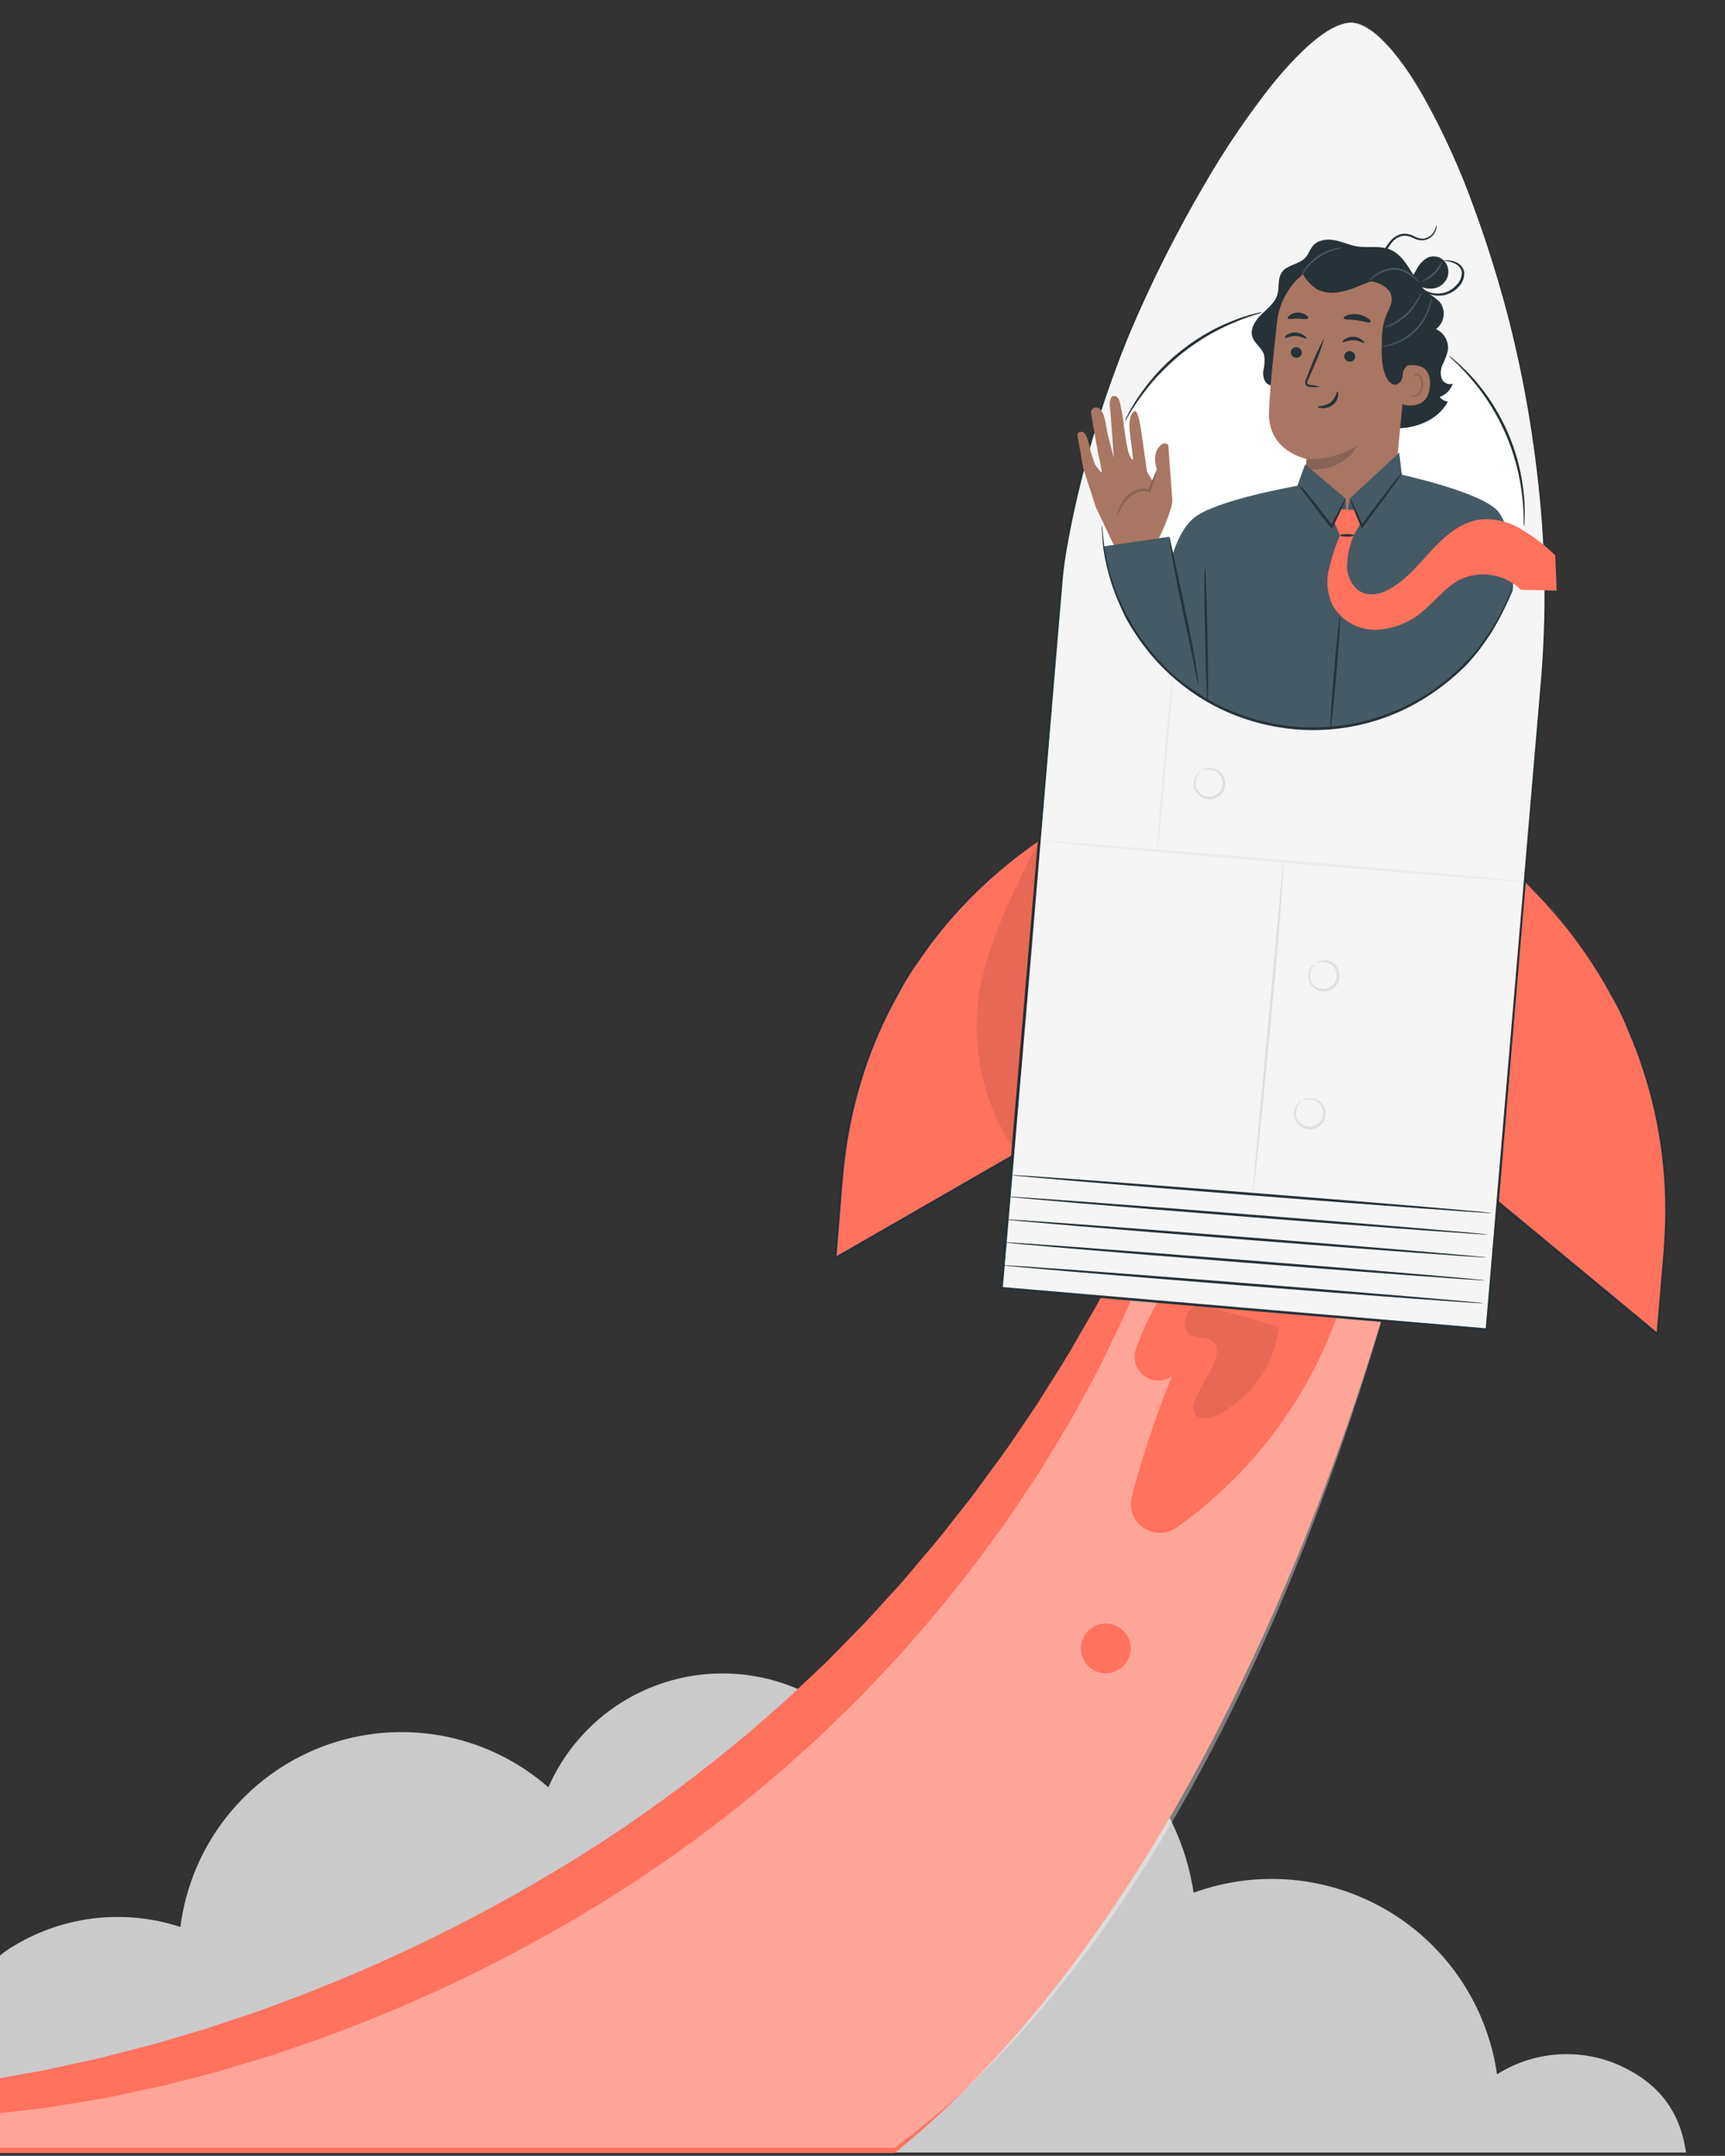 <svg width="505" height="631" viewBox="0 0 505 631" fill="none" xmlns="http://www.w3.org/2000/svg">
<rect x="0" y="0" width="505" height="631" fill="#333333" stroke="none"/>
<path d="M474.036 604.473C468.311 601.948 462.052 600.872 455.813 601.338C449.573 601.804 443.544 603.798 438.257 607.144C436.852 597.324 433.272 587.942 427.779 579.682C422.285 571.421 415.017 564.492 406.503 559.4C397.99 554.307 388.448 551.179 378.572 550.245C368.696 549.311 358.736 550.593 349.419 553.999C347.766 542.763 343.437 532.088 336.796 522.875C330.155 513.661 321.396 506.18 311.258 501.06C301.12 495.94 289.899 493.333 278.543 493.457C267.186 493.581 256.025 496.433 246.002 501.774C239.324 496.504 231.528 492.835 223.211 491.048C214.894 489.261 206.278 489.405 198.026 491.467C189.773 493.53 182.103 497.456 175.604 502.946C169.106 508.435 163.952 515.34 160.539 523.132C151.633 515.332 140.772 510.102 129.121 508.002C117.469 505.903 105.466 507.012 94.397 511.213C83.328 515.413 73.61 522.546 66.285 531.846C58.96 541.147 54.303 552.266 52.813 564.011C44.467 561.274 35.613 560.44 26.902 561.568C18.191 562.696 9.843 565.759 2.469 570.532C-12.167 580.227 -27.979 612.545 -29.415 630.025H493.585C491.833 617.687 485.355 609.615 474.036 604.473Z" fill="#F5F5F5" fill-opacity="0.78"/>
<path d="M-71 617.106C23.584 621.002 116.987 594.966 195.916 542.704C274.082 490.65 319.097 404.685 351.487 316.536L417.028 339.03C417.028 339.03 375.474 538.165 261.902 630.177H-71V617.106Z" fill="#FF725E"/>
<g opacity="0.6">
<path opacity="0.6" d="M-71 615.575C23.584 619.471 116.987 593.435 195.916 541.172C274.082 489.119 319.097 403.154 351.487 315.005L417.028 337.498C417.028 337.498 375.474 545.769 261.902 628.646H-71V615.575Z" fill="white"/>
</g>
<path d="M344.076 339.877C344.564 340.05 344.363 341.96 343.53 345.45C343.113 347.188 342.539 349.328 341.82 351.842L340.614 355.878C340.154 357.314 339.608 358.751 339.034 360.417C337.885 363.606 336.592 367.153 335.127 371.017C333.662 374.881 331.78 378.96 329.87 383.384C327.96 387.808 325.561 392.433 323.234 397.374C320.907 402.315 318.006 407.357 315.09 412.7L312.864 416.75C312.045 418.086 311.241 419.436 310.408 420.801L305.337 429.146L304.03 431.286L302.594 433.398L299.721 437.707C297.782 440.579 295.886 443.538 293.789 446.454C289.48 452.2 285.3 458.333 280.417 464.222C278.018 467.195 275.662 470.298 273.091 473.271C270.52 476.244 267.906 479.246 265.249 482.291L263.252 484.589L261.155 486.815L256.975 491.268L252.666 495.807C251.23 497.33 249.693 498.68 248.185 500.245C245.14 503.19 242.124 506.221 238.964 509.165L229.225 517.898C215.481 529.788 200.976 540.771 185.804 550.776C156.432 569.946 124.902 585.585 91.867 597.371L80.578 601.264L69.446 604.639L63.988 606.276L58.559 607.713L47.958 610.427C44.468 611.232 41.006 611.864 37.631 612.654C34.255 613.444 30.938 614.09 27.576 614.622L17.939 616.216C16.359 616.46 14.807 616.762 13.256 616.963L8.674 617.509C2.613 618.213 -3.133 618.945 -8.562 619.29C-13.991 619.634 -19.177 620.137 -24.017 620.123C-28.858 620.108 -33.339 620.338 -37.476 620.281C-41.612 620.223 -45.39 619.965 -48.78 619.792C-50.475 619.692 -52.069 619.634 -53.563 619.505L-57.771 619.017C-60.371 618.701 -62.554 618.385 -64.321 618.083C-67.854 617.494 -69.693 616.92 -69.664 616.403C-69.635 615.886 -67.74 615.455 -64.206 615.081C-62.425 614.895 -60.242 614.722 -57.671 614.564L-53.52 614.363L-48.794 613.961C-45.462 613.693 -41.77 613.42 -37.72 613.142C-33.684 612.783 -29.303 612.252 -24.606 611.792C-19.909 611.332 -14.911 610.528 -9.611 609.824C-4.31 609.12 1.306 607.971 7.051 607.023L11.489 606.233C12.926 605.96 14.477 605.601 15.985 605.271L25.293 603.26C28.467 602.643 31.641 601.738 34.902 600.919L44.856 598.362L55.039 595.36L60.253 593.823L65.496 592.071L76.197 588.494L87.056 584.43C118.766 572.284 149.099 556.809 177.545 538.265C192.185 528.613 206.238 518.1 219.63 506.781L229.153 498.479C232.242 495.678 235.2 492.733 238.202 490.004C239.639 488.568 241.204 487.246 242.612 485.796C244.02 484.345 245.485 482.923 246.835 481.487L251.029 477.178L253.112 475.081L255.094 472.912L262.908 464.365C265.479 461.493 267.834 458.62 270.247 455.747C275.16 450.189 279.44 444.4 283.806 438.971C285.947 436.227 287.9 433.398 289.897 430.697L292.855 426.676L294.292 424.679L295.728 422.668L301.057 414.783L303.642 410.976L306.027 407.156C309.158 402.114 312.289 397.389 314.889 392.706C317.489 388.024 320.232 383.758 322.387 379.549C324.541 375.341 326.696 371.506 328.664 367.943C330.631 364.381 332.154 360.992 333.691 358.018C334.466 356.582 335.127 355.146 335.874 353.81C336.621 352.474 337.138 351.239 337.698 350.075C338.847 347.763 339.867 345.766 340.729 344.33C342.438 341.256 343.587 339.705 344.076 339.877Z" fill="#FF725E"/>
<path d="M347.695 368.983C340.973 376.574 335.818 385.419 332.527 395.01C332.068 396.38 332.051 397.861 332.481 399.241C332.91 400.621 333.763 401.831 334.919 402.699C336.074 403.567 337.474 404.049 338.919 404.077C340.364 404.104 341.782 403.676 342.97 402.852L343.113 402.752C338.427 414.237 334.498 426.016 331.349 438.014C330.903 439.697 330.985 441.476 331.586 443.11C332.186 444.744 333.275 446.154 334.705 447.147C336.134 448.141 337.835 448.67 339.576 448.662C341.317 448.655 343.013 448.112 344.435 447.106C370.041 428.955 388.194 402.131 395.525 371.612L347.695 368.983Z" fill="#FF725E"/>
<g opacity="0.3">
<path opacity="0.3" d="M349.979 381.307C348.742 382.536 347.765 384.002 347.106 385.616C346.791 386.424 346.717 387.305 346.893 388.154C347.069 389.003 347.487 389.783 348.097 390.399C350.065 392.065 353.441 391.06 355.279 392.826C357.118 394.593 356.083 398.012 354.776 400.425L350.64 408.08C349.634 409.948 348.643 412.39 349.95 414.056C351.257 415.722 354.345 415.262 356.457 414.199C361.325 411.668 365.506 407.993 368.641 403.49C371.776 398.986 373.771 393.789 374.454 388.345L349.979 381.307Z" fill="black"/>
</g>
<path d="M446.425 258.092L446.925 258.554C461.257 272.223 472.337 288.934 479.349 307.456C486.361 325.977 489.126 345.837 487.44 365.569L485.309 390.637L438.458 351.836L446.425 258.092Z" fill="#FF725E"/>
<path d="M446.425 258.092L446.396 258.555L446.288 259.918C446.188 261.118 446.072 262.91 445.884 265.1C445.505 269.6 444.982 276.222 444.329 284.506C442.948 301.003 441.053 324.428 438.757 351.857L438.689 351.549L481.399 386.903L485.548 390.392L484.946 390.659C485.379 385.657 485.801 380.73 486.209 375.881C486.598 371.026 487.103 366.233 487.309 361.551C487.807 352.54 487.387 343.502 486.056 334.575C484.862 326.503 482.903 318.563 480.204 310.863C479.036 307.209 477.518 303.839 476.183 300.561C474.848 297.282 473.298 294.229 471.672 291.427C466.809 282.383 460.9 273.941 454.065 266.277C451.738 263.5 449.678 261.59 448.379 260.187L446.366 258.091C446.366 258.091 446.543 258.228 446.928 258.568L448.472 260.078C449.807 261.443 451.92 263.326 454.242 266.149C461.151 273.761 467.116 282.179 472.009 291.22C473.666 294.029 475.029 297.168 476.596 300.365C477.948 303.655 479.492 307.078 480.669 310.7C483.41 318.418 485.399 326.382 486.609 334.481C487.968 343.455 488.408 352.543 487.924 361.605C487.727 366.329 487.202 371.097 486.828 375.949C486.454 380.8 486.064 385.715 485.578 390.724L485.518 391.444L484.958 390.98C483.658 389.901 482.235 388.733 480.809 387.491L438.12 352.103L437.991 351.984L437.954 351.816L443.905 284.188C444.643 275.959 445.217 269.429 445.624 264.923C445.823 262.715 445.988 261.015 446.091 259.83L446.433 258.458C446.42 258.337 446.417 258.214 446.425 258.092V258.092Z" fill="#263238"/>
<path d="M304.263 246.039L303.685 246.418C287.48 257.322 273.929 271.725 264.032 288.565C254.136 305.404 248.145 324.251 246.504 343.714L244.412 368.434L296.406 338.492L304.263 246.039Z" fill="#FF725E"/>
<path d="M304.263 246.039C304.263 246.039 304.291 246.165 304.238 246.456C304.186 246.748 304.184 247.204 304.143 247.743C304.05 248.912 303.913 250.605 303.792 252.766L302.233 271.761L296.772 338.484L296.812 338.666L296.644 338.704L249.261 366.027L244.657 368.674L244.045 369.031L244.105 368.311L245.273 353.761C245.676 348.976 246.005 344.252 246.537 339.645C247.577 330.75 249.516 321.984 252.324 313.481C254.86 305.804 258.134 298.39 262.1 291.343C263.871 288.005 265.911 284.945 267.778 281.967C269.645 278.99 271.678 276.299 273.748 273.836C280.02 265.876 287.229 258.703 295.22 252.472C297.976 250.179 300.271 248.725 301.86 247.605L303.62 246.388L304.257 246.011L301.945 247.719C300.448 248.862 298.121 250.368 295.4 252.682C287.51 259.005 280.385 266.225 274.168 274.198C272.129 276.669 270.284 279.48 268.256 282.331C266.229 285.183 264.386 288.331 262.646 291.678C258.734 298.705 255.509 306.093 253.015 313.739C250.246 322.178 248.331 330.874 247.299 339.695C246.71 344.242 246.438 349.027 246.031 353.797C245.625 358.568 245.243 363.451 244.867 368.362L244.315 367.999L248.92 365.353L296.329 338.083L296.155 338.357C298.527 311.337 300.566 288.292 301.945 271.987C302.668 263.819 303.251 257.332 303.651 252.857C303.849 250.649 304.012 248.935 304.115 247.749C304.164 247.179 304.214 246.741 304.243 246.411C304.24 246.287 304.247 246.162 304.263 246.039V246.039Z" fill="#263238"/>
<path d="M396.113 6.625C384.864 5.677 361.707 33.009 338.355 79.973C315.373 126.221 310.888 167.914 310.888 167.914L293.126 377.076L348.241 381.758L380.176 384.462L435.291 389.144L451.415 199.347C453.015 180.8 452.838 162.143 450.886 143.63C448.98 125.06 445.59 106.672 440.747 88.644C426.832 38.298 407.435 7.571 396.169 6.613" fill="#F5F5F5"/>
<path d="M396.113 6.625L396.613 6.69L397.238 6.786L398.075 7.041C399.912 7.732 401.61 8.749 403.086 10.043C407.076 13.347 411.91 19.376 416.858 27.897C422.776 38.351 427.801 49.286 431.88 60.586C434.34 67.189 436.73 74.338 439.006 82.027C441.281 89.716 443.449 97.915 445.294 106.643C447.139 115.37 448.713 124.6 449.994 134.292C451.363 144.382 452.224 154.534 452.574 164.71C452.922 175.654 452.665 186.608 451.803 197.524C450.853 208.783 449.876 220.387 448.873 232.336C444.811 280.071 440.356 332.972 435.597 389.193L435.577 389.566L435.201 389.532L364.126 383.496L293.033 377.45L292.66 377.43L292.694 377.055C297.481 320.827 301.993 267.914 306.069 220.175C307.084 208.234 308.07 196.633 309.03 185.371C309.512 179.75 309.987 174.208 310.456 168.747C311.048 163.287 312.029 157.991 313.08 152.811C317.065 133.672 322.85 114.952 330.359 96.901C336.684 82.199 343.942 67.917 352.089 54.141C358.106 43.729 364.899 33.785 372.411 24.395C378.641 16.765 384.258 11.537 388.769 8.868C390.423 7.822 392.255 7.089 394.173 6.705L395.03 6.587L395.664 6.593L396.155 6.616L395.66 6.638L395.043 6.643L394.186 6.761C392.271 7.179 390.447 7.935 388.798 8.994C384.391 11.67 378.793 16.922 372.57 24.58C365.143 33.966 358.42 43.888 352.455 54.265C344.386 68.063 337.2 82.358 330.941 97.066C323.474 115.093 317.727 133.784 313.775 152.892C312.738 158.068 311.7 163.377 311.184 168.776L309.772 185.397C308.821 196.657 307.845 208.261 306.842 220.209C302.78 267.945 298.398 320.844 293.558 377.098L293.216 376.688L364.256 382.761L435.334 388.81L434.925 389.152L448.289 232.289L451.253 197.499C452.107 186.6 452.358 175.661 452.005 164.734C451.694 154.178 450.729 144.047 449.486 134.391C448.243 124.734 446.652 115.494 444.793 106.77C442.934 98.045 440.842 89.859 438.569 82.183C436.297 74.508 433.935 67.353 431.492 60.76C427.452 49.467 422.471 38.532 416.602 28.072C411.753 19.529 406.919 13.5 402.971 10.186C401.515 8.887 399.84 7.856 398.023 7.141L397.198 6.869L396.587 6.77L396.113 6.625Z" fill="#263238"/>
<path d="M424.874 198.275C450.706 175.914 453.519 136.845 431.157 111.013C408.795 85.181 369.727 82.368 343.895 104.73C318.063 127.092 315.25 166.16 337.612 191.992C359.974 217.824 399.042 220.637 424.874 198.275Z" fill="white"/>
<path d="M425.308 112.311C424.973 112.422 424.618 112.464 424.266 112.434C423.914 112.405 423.572 112.304 423.26 112.139C422.948 111.973 422.673 111.746 422.451 111.471C422.229 111.196 422.065 110.879 421.969 110.539C421.63 109.167 421.798 107.718 422.442 106.46C423.077 105.21 423.558 103.887 423.874 102.52C424.029 101.249 423.772 99.962 423.142 98.847C422.512 97.732 421.541 96.849 420.372 96.326C420.978 95.882 421.489 95.319 421.873 94.673C422.257 94.027 422.507 93.309 422.607 92.564C422.707 91.819 422.656 91.061 422.456 90.336C422.257 89.611 421.913 88.934 421.446 88.345C420.405 87.379 419.275 86.512 418.072 85.757C417.438 85.253 416.853 84.688 416.327 84.072C417.362 84.42 418.458 84.546 419.544 84.443C420.423 84.327 421.258 83.992 421.972 83.467C422.686 82.942 423.256 82.246 423.628 81.442C423.981 80.629 424.098 79.734 423.968 78.858C423.837 77.982 423.464 77.16 422.89 76.485C422.302 75.821 421.524 75.355 420.662 75.15C419.8 74.945 418.895 75.01 418.072 75.338C416.549 76.181 415.33 77.483 414.59 79.058L413.784 80.46C411.868 77.414 410.083 74.295 406.837 73.004C403.897 71.835 400.575 72.576 397.463 72.152C395.19 71.791 393.066 70.779 390.802 70.328C388.537 69.877 385.892 70.158 384.398 71.904C383.508 72.927 383.142 74.319 382.22 75.334C380.379 77.437 376.804 77.44 375.229 79.749C373.958 81.637 374.59 84.204 373.925 86.368C373.26 88.533 371.068 90.317 369.3 92.022C367.532 93.726 365.895 96.152 366.613 98.508C367.236 100.577 369.496 101.868 370.095 103.956C370.298 105.526 370.204 107.119 369.819 108.654C369.641 110.165 370.13 112.161 371.641 112.662L388.749 118.763C394.563 121.733 400.564 124.75 407.074 125.299C413.583 125.847 420.802 123.309 423.872 117.547C422.924 117.422 422.059 116.942 421.453 116.203C422.347 115.887 423.159 115.372 423.826 114.698C424.494 114.024 425.001 113.208 425.308 112.311V112.311Z" fill="#263238"/>
<path d="M410.498 116.573C412.431 112.306 413.994 107.88 415.169 103.345C416.339 98.785 416.359 94.007 415.229 89.438C415.076 88.751 413.322 84.124 412.576 84.144C412.077 84.152 413.024 88.459 412.722 88.821C410.063 92.913 408.708 97.716 408.835 102.595C408.859 107.302 409.412 111.992 410.484 116.576" fill="#263238"/>
<path d="M391.606 155.433C404.699 156.925 408.545 139.408 408.545 139.408L412.461 98.798C413.831 87.131 408.185 76.603 396.485 75.549L395.402 75.511C390.125 75.345 384.979 77.172 380.989 80.629C376.999 84.086 374.457 88.919 373.87 94.166C372.731 104.295 371.607 115.481 371.5 120.935C371.294 132.21 382.507 134.314 382.507 134.314C382.507 134.314 382.35 136.909 382.103 140.217C381.564 147.696 385.041 155.426 387.954 155.423L391.606 155.433Z" fill="#A97663"/>
<path d="M382.523 134.384C387.727 134.53 392.865 133.184 397.33 130.505C397.33 130.505 393.497 138.587 382.287 137.218L382.523 134.384Z" fill="#896357"/>
<path d="M377.896 103.039C377.877 103.459 378.024 103.87 378.306 104.182C378.588 104.494 378.981 104.682 379.401 104.705C379.605 104.728 379.812 104.71 380.009 104.652C380.206 104.594 380.389 104.497 380.548 104.367C380.707 104.237 380.838 104.076 380.934 103.894C381.03 103.713 381.088 103.514 381.106 103.309C381.125 102.889 380.978 102.478 380.696 102.166C380.414 101.854 380.02 101.666 379.601 101.643C379.397 101.62 379.19 101.638 378.993 101.696C378.796 101.754 378.613 101.851 378.454 101.981C378.295 102.111 378.163 102.272 378.068 102.454C377.972 102.635 377.914 102.835 377.896 103.039V103.039Z" fill="#263238"/>
<path d="M376.126 98.931C376.322 99.152 377.571 98.285 379.305 98.339C381.039 98.394 382.274 99.31 382.421 99.115C382.569 98.921 382.315 98.639 381.779 98.214C381.045 97.657 380.157 97.341 379.237 97.31C378.338 97.282 377.453 97.536 376.706 98.036C376.228 98.467 376.031 98.835 376.126 98.931Z" fill="#263238"/>
<path d="M393.531 104.186C393.515 104.605 393.664 105.013 393.945 105.324C394.226 105.636 394.618 105.825 395.036 105.851C395.24 105.874 395.447 105.857 395.644 105.798C395.841 105.74 396.024 105.643 396.183 105.513C396.342 105.383 396.473 105.223 396.569 105.041C396.665 104.859 396.723 104.66 396.741 104.455C396.761 104.037 396.616 103.628 396.337 103.316C396.058 103.003 395.668 102.813 395.25 102.787C395.045 102.764 394.837 102.782 394.639 102.84C394.441 102.898 394.257 102.995 394.096 103.125C393.936 103.255 393.804 103.416 393.707 103.598C393.61 103.781 393.55 103.98 393.531 104.186Z" fill="#263238"/>
<path d="M393.076 100.166C393.269 100.373 394.521 99.52 396.241 99.578C397.961 99.635 399.22 100.532 399.357 100.354C399.494 100.176 399.254 99.891 398.718 99.466C397.993 98.902 397.108 98.584 396.19 98.559C395.289 98.516 394.4 98.771 393.659 99.286C393.162 99.632 392.98 100.07 393.076 100.166Z" fill="#263238"/>
<path d="M386.449 113.272C385.543 112.966 384.604 112.766 383.652 112.674C383.214 112.625 382.792 112.513 382.726 112.219C382.705 111.757 382.824 111.3 383.066 110.907L384.487 107.646C385.793 104.829 386.869 101.912 387.706 98.922C386.179 101.626 384.87 104.448 383.791 107.36L382.434 110.709C382.142 111.234 382.043 111.845 382.156 112.434C382.213 112.596 382.307 112.741 382.431 112.859C382.554 112.977 382.704 113.065 382.867 113.115C383.108 113.182 383.354 113.226 383.603 113.245C384.547 113.374 385.503 113.383 386.449 113.272Z" fill="#263238"/>
<path d="M391.506 114.63C391.221 114.606 391.17 116.486 389.513 117.768C387.857 119.05 385.87 118.787 385.839 119.044C385.808 119.302 386.279 119.432 387.128 119.478C388.227 119.525 389.307 119.185 390.181 118.517C391.025 117.872 391.584 116.924 391.739 115.873C391.832 115.102 391.651 114.686 391.506 114.63Z" fill="#263238"/>
<path d="M393.348 93.145C393.458 93.635 395.243 93.458 397.264 93.743C399.285 94.027 400.913 94.665 401.189 94.25C401.464 93.835 401.045 93.605 400.391 93.118C399.535 92.521 398.546 92.141 397.51 92.01C396.473 91.848 395.413 91.939 394.419 92.273C393.701 92.551 393.298 92.921 393.348 93.145Z" fill="#263238"/>
<path d="M377.024 93.197C377.32 93.602 378.504 93.235 379.981 93.258C381.458 93.282 382.617 93.597 382.91 93.193C383.202 92.789 382.852 92.603 382.339 92.217C381.643 91.737 380.815 91.485 379.97 91.495C379.128 91.478 378.303 91.73 377.614 92.212C377.039 92.605 376.884 92.963 377.024 93.197Z" fill="#263238"/>
<path d="M411.288 107.125C411.484 107.081 419.101 105.072 418.628 112.845C418.155 120.618 410.523 118.465 410.518 118.246C410.513 118.026 411.288 107.125 411.288 107.125Z" fill="#A97663"/>
<path d="M413.033 115.404C413.033 115.404 413.159 115.508 413.376 115.621C413.689 115.77 414.046 115.8 414.381 115.706C415.222 115.518 415.976 114.217 416.109 112.833C416.17 112.174 416.082 111.51 415.852 110.889C415.796 110.643 415.682 110.415 415.519 110.223C415.356 110.031 415.148 109.882 414.914 109.789C414.761 109.741 414.596 109.747 414.446 109.804C414.296 109.862 414.17 109.968 414.087 110.106C413.974 110.322 414.022 110.473 413.98 110.483C413.938 110.492 413.816 110.343 413.88 110.034C413.943 109.85 414.061 109.689 414.219 109.576C414.44 109.423 414.712 109.363 414.976 109.407C415.288 109.488 415.573 109.648 415.804 109.873C416.035 110.097 416.203 110.378 416.292 110.688C416.578 111.375 416.694 112.122 416.631 112.864C416.467 114.372 415.598 115.817 414.406 116.083C414.195 116.129 413.977 116.127 413.767 116.077C413.557 116.027 413.361 115.931 413.194 115.794C413.073 115.586 413.033 115.404 413.033 115.404Z" fill="#896357"/>
<path d="M379.763 81.798C378.574 81.019 382.59 77.253 385.75 76.047C390.523 74.29 397.676 73.503 401.855 75.013C406.868 76.838 410.953 79.708 413.199 84.564C415.33 89.498 416.116 94.908 415.477 100.244C415.417 101.882 414.924 103.474 414.05 104.86C412.852 106.481 410.717 107.399 410.639 109.757C410.634 110.617 410.288 111.439 409.679 112.046C408.152 113.447 406.542 111.907 405.848 110.443C404.369 107.315 404.447 103.707 404.542 100.242C404.481 97.773 404.821 95.312 405.55 92.953C406.02 91.7 406.716 90.529 407.124 89.26C407.361 88.632 407.459 87.959 407.411 87.289C407.363 86.619 407.17 85.967 406.847 85.378C406.678 85.132 406.484 84.904 406.268 84.698C405.265 83.688 404.013 82.962 402.638 82.594C401.263 82.226 399.815 82.229 398.442 82.604C394.006 83.829 386.449 85.575 384.618 83.967C383.308 82.971 382.223 81.708 381.437 80.262L379.763 81.798Z" fill="#263238"/>
<path d="M401.536 73.981C399.484 73.084 397.275 72.603 395.036 72.565C392.797 72.527 390.573 72.932 388.491 73.757C387.376 74.175 386.358 74.814 385.497 75.636C384.636 76.458 383.95 77.446 383.481 78.54C383.05 79.649 383.024 80.874 383.407 81.999C383.791 83.125 384.558 84.08 385.575 84.695L385.716 84.796C388.957 86.133 391.087 85.849 394.434 84.955C397.21 84.203 399.813 82.68 402.595 81.956C405.62 81.168 408.812 81.301 411.761 82.339C409.143 78.706 405.617 75.823 401.536 73.981V73.981Z" fill="#263238"/>
<path d="M415.514 82.87C415.43 82.889 414.878 82.129 413.662 81.164C412.977 80.601 412.232 80.116 411.44 79.717C410.474 79.224 409.408 78.958 408.324 78.941C406.365 79.002 404.462 79.605 402.826 80.683C401.543 81.529 400.942 82.266 400.87 82.209C400.799 82.151 400.981 81.978 401.261 81.651C401.66 81.179 402.114 80.756 402.614 80.392C404.282 79.155 406.292 78.465 408.368 78.416C409.524 78.44 410.657 78.743 411.671 79.298C412.488 79.72 413.241 80.255 413.909 80.888C414.579 81.427 415.126 82.103 415.514 82.87Z" fill="#455A64"/>
<path d="M416.037 85.608C415.9 86.361 415.639 87.085 415.265 87.752C414.435 89.406 413.325 90.903 411.985 92.178C410.641 93.45 409.089 94.483 407.398 95.233C406.717 95.581 405.978 95.8 405.217 95.882C407.573 94.876 409.75 93.496 411.663 91.794C413.438 89.975 414.914 87.887 416.037 85.608V85.608Z" fill="#455A64"/>
<path d="M419.051 87.114C419.085 87.406 419.072 87.702 419.012 87.991C418.895 88.784 418.715 89.567 418.475 90.333C417.654 92.862 416.232 95.155 414.329 97.013C412.42 98.862 410.08 100.209 407.521 100.931C406.758 101.174 405.975 101.349 405.18 101.453C404.89 101.503 404.594 101.51 404.302 101.473C404.28 101.375 405.521 101.201 407.428 100.643C409.884 99.84 412.126 98.489 413.981 96.69C415.837 94.891 417.257 92.692 418.135 90.261C418.769 88.354 418.961 87.104 419.051 87.114Z" fill="#455A64"/>
<path d="M392.795 72.532C392.105 72.771 391.403 72.972 390.692 73.134C387.337 74.145 384.384 76.183 382.25 78.962C381.439 80.011 381.021 80.708 380.965 80.721C381.187 80.008 381.537 79.341 381.998 78.754C384.036 75.765 387.113 73.641 390.631 72.794C391.332 72.586 392.064 72.497 392.795 72.532V72.532Z" fill="#455A64"/>
<path d="M422.42 76.03C422.038 77.589 421.236 79.013 420.101 80.149C418.967 81.284 417.543 82.087 415.984 82.471C417.346 81.704 418.623 80.798 419.796 79.766C420.796 78.614 421.676 77.362 422.42 76.03V76.03Z" fill="#455A64"/>
<path d="M438.682 149.812C434.238 144.078 409.734 138.804 409.734 138.804C408.444 142.878 406.227 146.597 403.256 149.668C398.427 154.411 391.518 154.643 385.672 151.989C380.15 149.469 380.218 142.124 380.218 142.124C380.218 142.124 355.508 146.344 349.328 151.756C343.148 157.168 341.735 169.301 341.735 169.301L337.395 191.197L349.649 202.649L354.577 205.67C354.577 205.67 367.704 214.175 388.202 213.176C407.333 212.247 421.565 200.844 421.565 200.844C430.643 195.359 437.44 185.527 442.884 172.862C442.922 172.898 443.863 156.544 438.682 149.812Z" fill="#455A64"/>
<path d="M339.24 157.657C339.24 157.657 343.379 149.169 343.183 146.181L342.012 130.254C342.012 130.254 340.783 128.703 339.037 131.168C337.292 133.633 338.658 137.316 338.658 137.316L337.548 140.978L335.792 138.059L334.259 127.363C334.259 127.363 333.33 119.638 332.092 120.356C330.854 121.074 330.39 123.282 330.782 126.623C331.175 129.965 331.702 134.174 331.702 134.174C331.702 134.174 331.777 135.496 330.681 133.224C329.585 130.952 328.793 121.666 328.393 120.401C327.993 119.137 328.004 115.823 326.121 115.89C324.237 115.957 325.07 120.216 325.07 120.216L326.059 133.947C326.059 133.947 324.626 128.38 324.351 127.411C324.075 126.442 323.727 123.43 323.197 121.782C322.667 120.134 321.744 119.163 320.912 119.26C320.514 119.258 320.131 119.409 319.841 119.682C319.551 119.955 319.378 120.329 319.356 120.726L321.45 132.547C321.45 132.547 322.657 137.958 322.552 138.276C322.446 138.594 320.562 135.954 320.562 135.954L319.287 132.088C319.287 132.088 318.369 126.656 316.932 126.418C315.496 126.179 315.384 127.264 315.384 127.264L317.154 137.171L320.835 148.52L326.074 159.595L330.551 159.479L339.24 157.657Z" fill="#A97663"/>
<path d="M326.84 151.227C327.377 150.401 327.853 149.537 328.265 148.642C329.256 146.557 330.989 144.916 333.125 144.04C334.173 143.654 335.321 143.636 336.381 143.991L336.733 144.118L336.851 143.724C337.348 141.994 337.998 140.421 338.311 139.321C338.625 138.221 338.796 137.535 338.705 137.526C338.377 138.043 338.11 138.596 337.911 139.175C337.253 140.619 336.669 142.095 336.161 143.598L336.631 143.331C335.423 142.895 334.101 142.893 332.892 143.327C331.584 143.776 330.424 144.575 329.537 145.636C328.834 146.476 328.245 147.404 327.783 148.397C327.303 149.276 326.984 150.235 326.84 151.227V151.227Z" fill="#896357"/>
<path d="M379.786 142.235L382.083 135.909L393.956 145.916L394.157 151.566L395.18 145.863L409.62 132.486L410.464 139.568L405.122 150.974L396.116 157.31L388.189 156.21C388.189 156.21 382.02 155.409 382.015 154.924C382.01 154.44 379.786 142.235 379.786 142.235Z" fill="#455A64"/>
<path d="M390.561 152.664L392.432 157.088L396.021 157.214L398.331 153.122L396.662 149.271L392.388 149.047L390.561 152.664Z" fill="#FF725E"/>
<path d="M393.956 145.916C393.749 146.762 393.437 147.578 393.027 148.346C392.344 149.837 391.354 151.927 390.178 154.309L389.924 154.822L389.573 154.37C388.953 153.567 388.291 152.714 387.546 151.88C385.468 149.164 383.576 146.688 382.256 144.863C381.487 143.918 380.812 142.901 380.239 141.825C381.165 142.621 382.001 143.515 382.733 144.492C384.166 146.232 386.108 148.668 388.2 151.38L390.157 153.887L389.539 153.951C390.763 151.588 391.836 149.539 392.649 148.106C392.996 147.327 393.435 146.591 393.956 145.916V145.916Z" fill="#263238"/>
<path d="M410.567 138.25C409.903 139.472 409.127 140.631 408.249 141.711C406.749 143.826 404.63 146.727 402.26 149.891L398.996 154.254L398.632 154.733L398.405 154.18C397.393 151.757 396.55 149.693 395.971 148.218C395.622 147.46 395.355 146.666 395.177 145.85C395.666 146.531 396.064 147.274 396.362 148.058C397.047 149.479 397.971 151.51 399.036 153.907L398.445 153.833L401.668 149.478C404.038 146.315 406.215 143.474 407.835 141.435C408.652 140.296 409.566 139.231 410.567 138.25V138.25Z" fill="#263238"/>
<path d="M455.719 172.867L455.307 162.584C452.45 159.714 449.238 157.221 445.749 155.166C442.042 152.719 437.603 151.629 433.184 152.084C427.477 152.887 422.849 157.01 418.939 161.253C415.03 165.495 411.304 170.168 406.151 172.731C404.229 173.836 401.974 174.214 399.796 173.796C396.562 172.958 394.57 169.503 394.344 166.183C394.356 162.829 395.064 159.513 396.424 156.447L392.498 156.131C390.937 159.763 389.719 163.533 388.86 167.392C388.225 170.785 388.708 174.292 390.237 177.387C391.566 179.593 393.465 181.402 395.734 182.622C398.002 183.843 400.558 184.431 403.132 184.325C408.307 184.042 413.223 181.972 417.042 178.468C420.562 175.446 423.493 171.568 427.671 169.517C430.574 168.201 433.808 167.793 436.947 168.348C440.086 168.903 442.984 170.394 445.26 172.626L455.719 172.867Z" fill="#FF725E"/>
<path d="M353.519 205.612C353.322 205.655 353.018 196.775 352.765 185.882C352.512 174.99 352.566 166.133 352.772 166.131C352.977 166.129 353.272 174.967 353.511 185.863C353.75 196.759 353.709 205.672 353.519 205.612Z" fill="#263238"/>
<path d="M323.086 159.924L342.31 157.105L351.174 200.91L351.606 203.963C351.606 203.963 332.223 190.379 327.9 176.877C326.98 174.007 325.829 171.821 325.215 169.794C323.01 162.222 323.086 159.924 323.086 159.924Z" fill="#455A64"/>
<path d="M350.739 200.345C350.541 199.798 350.414 199.228 350.36 198.649C350.085 197.415 349.805 195.829 349.446 194.026C348.678 190.121 347.504 184.731 346.237 178.789C344.97 172.847 343.863 167.428 343.204 163.483C342.87 161.527 342.615 159.921 342.486 158.817C342.368 158.246 342.322 157.663 342.349 157.081C342.529 157.633 342.655 158.201 342.727 158.777C343.003 160.011 343.353 161.581 343.757 163.389C344.661 167.441 345.742 172.748 346.994 178.62C348.246 184.492 349.354 189.985 349.996 193.918C350.319 195.891 350.557 197.486 350.675 198.608C350.754 199.183 350.776 199.765 350.739 200.345V200.345Z" fill="#263238"/>
<path d="M322.555 153.655C322.61 153.794 322.642 153.94 322.652 154.089C322.724 154.412 322.734 154.851 322.793 155.382C322.928 156.515 323.055 158.267 323.329 160.355C324.945 170.608 329.066 180.303 335.325 188.583C341.523 196.737 349.651 203.222 358.978 207.454C364.229 209.797 369.778 211.406 375.468 212.236C381.151 213.105 386.93 213.144 392.624 212.351C397.936 211.677 403.13 210.28 408.063 208.199C412.547 206.354 416.789 203.969 420.694 201.097C422.475 199.822 424.189 198.457 425.83 197.007C427.382 195.587 428.806 194.121 430.145 192.733C431.483 191.345 432.646 189.894 433.612 188.486C434.578 187.078 435.639 185.767 436.436 184.456L438.659 180.766L440.264 177.538L440.943 176.165L441.459 174.917L442.244 172.961L442.756 171.758C442.805 171.615 442.868 171.478 442.944 171.348C442.944 171.348 442.975 171.488 442.821 171.787L442.386 173.003L441.656 175.006L441.188 176.273C440.975 176.703 440.757 177.178 440.529 177.671L438.967 180.962L436.852 184.672C436.062 186.011 435.029 187.316 434.044 188.772C433.059 190.228 431.728 191.585 430.592 193.089C429.456 194.594 427.839 195.985 426.279 197.437C424.641 198.932 422.92 200.333 421.123 201.634C407.993 211.318 391.564 215.414 375.424 213.026C369.642 212.178 364.005 210.534 358.675 208.14C349.245 203.849 341.044 197.259 334.824 188.974C328.547 180.587 324.48 170.755 322.997 160.385C322.752 158.232 322.698 156.537 322.605 155.395L322.52 154.09C322.516 153.944 322.528 153.798 322.555 153.655Z" fill="#263238"/>
<path d="M446.176 154.247C446.069 153.51 446.031 152.764 446.062 152.02C446.058 150.55 445.953 148.498 445.711 145.962C445.038 139.319 443.33 132.823 440.648 126.709C439.152 123.36 437.389 120.136 435.377 117.069C433.694 114.586 431.852 112.214 429.863 109.969C429.041 108.99 428.211 108.175 427.505 107.449C426.799 106.724 426.173 106.098 425.624 105.617C425.06 105.127 424.533 104.595 424.048 104.027C424.68 104.429 425.275 104.887 425.825 105.396C426.507 105.946 427.158 106.533 427.777 107.153C428.523 107.855 429.377 108.65 430.225 109.55C432.291 111.76 434.19 114.121 435.908 116.612C437.986 119.693 439.795 122.948 441.316 126.339C444.03 132.522 445.686 139.117 446.215 145.849C446.378 147.878 446.415 149.914 446.325 151.947C446.344 152.716 446.294 153.486 446.176 154.247V154.247Z" fill="#263238"/>
<path d="M369.739 91.35C369.105 91.649 368.442 91.881 367.759 92.042C367.101 92.189 366.383 92.467 365.429 92.812C364.476 93.157 363.486 93.466 362.386 93.947C359.77 94.989 357.223 96.196 354.76 97.563C351.761 99.258 348.893 101.178 346.181 103.304C343.5 105.463 340.98 107.816 338.643 110.343C336.754 112.431 335 114.636 333.391 116.946C332.666 117.917 332.109 118.851 331.58 119.646C331.051 120.441 330.639 121.166 330.311 121.739C329.999 122.342 329.635 122.916 329.222 123.454C329.454 122.788 329.749 122.146 330.103 121.536C330.394 120.926 330.775 120.194 331.267 119.363C331.758 118.532 332.337 117.564 332.985 116.58C334.557 114.209 336.29 111.949 338.172 109.816C342.802 104.605 348.3 100.236 354.422 96.902C356.924 95.551 359.521 94.381 362.191 93.402C363.325 92.943 364.381 92.663 365.298 92.356C366.215 92.048 367.011 91.856 367.684 91.705C368.359 91.533 369.046 91.414 369.739 91.35V91.35Z" fill="#263238"/>
<path d="M389.479 213.553C389.282 213.597 389.743 206.033 390.521 196.794C391.299 187.554 392.102 180.076 392.311 180.088C392.52 180.1 392.047 187.608 391.269 196.848C390.491 206.087 389.673 213.569 389.479 213.553Z" fill="#263238"/>
<path d="M420.475 65.927C420.475 65.927 420.506 66.068 420.565 66.334C420.554 66.749 420.466 67.158 420.305 67.54C420.017 68.262 419.547 68.896 418.941 69.382C418.335 69.868 417.614 70.189 416.847 70.313C415.781 70.407 414.711 70.191 413.765 69.691C412.795 69.148 411.679 68.924 410.575 69.049C409.386 69.309 408.318 69.962 407.545 70.903C406.701 71.966 405.971 73.116 405.367 74.332C404.085 76.729 402.43 78.906 400.464 80.784C398.83 82.309 396.881 83.457 394.754 84.148C393.323 84.602 391.816 84.773 390.319 84.652C389.785 84.625 389.259 84.503 388.767 84.292C390.744 84.472 392.737 84.248 394.625 83.632C396.649 82.907 398.494 81.757 400.038 80.261C401.92 78.409 403.51 76.283 404.753 73.954C405.4 72.721 406.177 71.561 407.071 70.494C407.962 69.435 409.186 68.711 410.542 68.439C411.772 68.313 413.01 68.577 414.081 69.194C414.927 69.672 415.891 69.9 416.862 69.854C417.538 69.729 418.175 69.444 418.718 69.023C419.262 68.602 419.697 68.058 419.987 67.434C420.2 66.95 420.364 66.445 420.475 65.927Z" fill="#263238"/>
<path d="M422.622 76.206C422.622 76.206 422.958 76.131 423.553 76.16C424.417 76.198 425.27 76.371 426.081 76.67C426.717 76.897 427.286 77.279 427.736 77.784C428.185 78.288 428.5 78.897 428.652 79.555C428.715 80.37 428.599 81.189 428.312 81.954C428.025 82.72 427.575 83.414 426.993 83.987C425.905 85.165 424.491 85.993 422.932 86.365C421.659 86.651 420.334 86.613 419.08 86.254C418.252 86.016 417.473 85.632 416.781 85.118C416.3 84.74 416.094 84.477 416.115 84.443C417.095 84.994 418.135 85.429 419.215 85.738C420.387 86 421.603 85.985 422.767 85.695C424.174 85.298 425.438 84.505 426.408 83.411C426.915 82.913 427.315 82.316 427.58 81.656C427.846 80.997 427.972 80.29 427.951 79.579C427.827 79.028 427.571 78.515 427.206 78.084C426.841 77.653 426.377 77.317 425.854 77.104C425.098 76.78 424.31 76.542 423.502 76.392C422.946 76.34 422.617 76.251 422.622 76.206Z" fill="#263238"/>
<path d="M436.735 355.061C436.779 355.257 405.179 352.936 366.304 349.868C327.429 346.8 295.858 344.148 295.926 343.927C295.995 343.706 327.483 346.053 366.372 349.117C405.261 352.181 436.738 354.81 436.735 355.061Z" fill="#263238"/>
<path d="M435.548 361.345C435.591 361.541 403.994 359.234 365.119 356.166C326.244 353.099 294.772 350.425 294.728 350.228C294.684 350.032 326.267 352.343 365.159 355.421C404.051 358.5 435.591 361.144 435.548 361.345Z" fill="#263238"/>
<path d="M435.116 368.049C435.157 368.232 403.56 365.924 364.685 362.856C325.81 359.789 294.239 357.137 294.307 356.915C294.375 356.694 325.846 359.03 364.738 362.109C403.63 365.187 435.128 367.841 435.116 368.049Z" fill="#263238"/>
<path d="M434.653 374.746C434.697 374.942 403.097 372.62 364.222 369.553C325.347 366.485 293.776 363.833 293.844 363.612C293.913 363.39 325.401 365.737 364.29 368.802C403.179 371.866 434.665 374.537 434.653 374.746Z" fill="#263238"/>
<path d="M434.148 381.452C434.122 381.663 402.595 379.34 363.717 376.258C324.839 373.177 293.271 370.539 293.343 370.332C293.414 370.124 324.932 372.406 363.827 375.498C402.722 378.591 434.217 381.23 434.148 381.452Z" fill="#263238"/>
<path d="M375.586 252.195C375.652 252.519 375.676 252.85 375.659 253.18C375.719 253.843 375.635 254.789 375.59 256.036C375.478 258.503 375.229 262.003 374.906 266.49C374.226 275.31 373.146 287.486 371.88 300.867C370.613 314.248 369.376 326.444 368.449 335.216C367.946 339.553 367.598 343.074 367.311 345.611C367.173 346.774 367.045 347.716 366.957 348.442C366.937 348.773 366.882 349.101 366.792 349.42C366.761 349.086 366.765 348.75 366.804 348.417L367.026 345.586C367.237 343.037 367.55 339.494 367.924 335.172L371.129 300.799C372.398 287.432 373.52 275.247 374.367 266.448C374.77 262.12 375.083 258.577 375.311 256.039C375.391 254.814 375.513 253.845 375.519 253.211C375.522 252.871 375.545 252.532 375.586 252.195V252.195Z" fill="#E0E0E0"/>
<path d="M396.368 156.724C396.412 156.921 395.449 157.091 394.314 157.08C393.178 157.068 392.255 156.892 392.254 156.686C392.252 156.48 393.173 156.319 394.322 156.327C395.472 156.336 396.367 156.519 396.368 156.724Z" fill="#263238"/>
<path d="M446.425 258.092C446.395 258.29 414.831 255.798 375.909 252.521C336.987 249.243 305.382 246.436 305.441 246.173C305.5 245.91 337.018 248.456 375.953 251.731C414.889 255.005 446.437 257.883 446.425 258.092Z" fill="#EBEBEB"/>
<path d="M381.18 322.162C381.43 321.897 381.75 321.708 382.103 321.617C383.063 321.299 384.102 321.311 385.054 321.65C385.779 321.884 386.429 322.305 386.938 322.871C387.447 323.438 387.797 324.129 387.952 324.874C388.172 325.795 388.103 326.762 387.753 327.643C387.404 328.523 386.79 329.274 385.997 329.792C385.205 330.311 384.271 330.572 383.324 330.539C382.377 330.507 381.464 330.182 380.708 329.611C380.075 329.166 379.572 328.559 379.254 327.853C378.936 327.147 378.814 326.369 378.901 325.599C378.969 324.599 379.376 323.653 380.053 322.914C380.273 322.619 380.578 322.397 380.926 322.277C380.926 322.277 380.651 322.56 380.285 323.097C379.731 323.833 379.416 324.72 379.381 325.639C379.345 326.294 379.48 326.946 379.771 327.534C380.062 328.121 380.499 328.623 381.041 328.992C381.687 329.469 382.463 329.738 383.265 329.762C384.068 329.785 384.858 329.563 385.531 329.125C386.203 328.686 386.726 328.053 387.028 327.309C387.33 326.565 387.397 325.747 387.221 324.964C387.102 324.319 386.817 323.717 386.396 323.215C385.974 322.714 385.43 322.33 384.816 322.101C383.974 321.756 383.048 321.671 382.156 321.856C381.493 322.048 381.196 322.232 381.18 322.162Z" fill="#E0E0E0"/>
<path d="M385.316 281.812C385.564 281.544 385.885 281.355 386.24 281.267C387.2 280.953 388.237 280.964 389.19 281.301C389.913 281.536 390.56 281.959 391.067 282.526C391.573 283.093 391.921 283.783 392.074 284.528C392.295 285.449 392.226 286.416 391.876 287.296C391.526 288.176 390.913 288.927 390.12 289.446C389.327 289.964 388.393 290.225 387.447 290.192C386.5 290.16 385.586 289.836 384.831 289.264C384.197 288.82 383.695 288.212 383.376 287.506C383.058 286.801 382.936 286.022 383.023 285.253C383.111 284.293 383.501 283.387 384.138 282.664C384.363 282.375 384.668 282.159 385.014 282.041C385.014 282.041 384.753 282.32 384.37 282.847C383.821 283.59 383.507 284.48 383.469 285.403C383.427 286.058 383.557 286.711 383.846 287.3C384.135 287.889 384.572 288.392 385.116 288.759C385.774 289.185 386.536 289.423 387.319 289.448C388.103 289.473 388.878 289.283 389.562 288.9C390.211 288.437 390.715 287.798 391.014 287.059C391.313 286.32 391.395 285.51 391.25 284.726C391.135 284.084 390.854 283.483 390.435 282.983C390.016 282.483 389.474 282.101 388.862 281.874C388.013 281.534 387.084 281.445 386.185 281.618C385.685 281.686 385.346 281.879 385.316 281.812Z" fill="#E0E0E0"/>
<path d="M351.816 225.609C352.066 225.345 352.386 225.156 352.739 225.065C353.699 224.747 354.737 224.758 355.69 225.098C356.414 225.331 357.064 225.753 357.573 226.319C358.082 226.885 358.432 227.576 358.587 228.322C358.808 229.243 358.739 230.21 358.389 231.09C358.039 231.97 357.426 232.721 356.633 233.24C355.84 233.758 354.907 234.019 353.96 233.987C353.013 233.954 352.1 233.63 351.344 233.058C350.71 232.614 350.208 232.006 349.89 231.301C349.572 230.595 349.45 229.816 349.536 229.047C349.605 228.047 350.011 227.1 350.688 226.361C350.909 226.066 351.213 225.845 351.562 225.725C351.562 225.725 351.3 226.004 350.918 226.531C350.369 227.274 350.056 228.164 350.016 229.087C349.981 229.741 350.115 230.394 350.406 230.981C350.697 231.569 351.135 232.071 351.677 232.439C352.322 232.917 353.098 233.185 353.901 233.209C354.703 233.233 355.494 233.01 356.166 232.572C356.839 232.134 357.361 231.5 357.663 230.756C357.966 230.013 358.033 229.194 357.857 228.411C357.737 227.767 357.453 227.164 357.032 226.663C356.61 226.161 356.066 225.777 355.452 225.548C354.61 225.203 353.683 225.118 352.792 225.303C352.241 225.47 351.845 225.676 351.816 225.609Z" fill="#E0E0E0"/>
<path d="M343.349 197.962C343.532 197.921 342.685 209.428 341.432 223.526C340.178 237.625 338.984 249.091 338.766 249.037C338.548 248.983 339.416 237.575 340.681 223.459C341.945 209.343 343.155 197.947 343.349 197.962Z" fill="#EBEBEB"/>
<g opacity="0.3">
<path opacity="0.3" d="M296.611 336.048C296.611 336.048 303.149 275.471 304.263 246.039C297.182 259.746 289.25 275.438 286.682 290.64C284.221 306.484 287.762 322.676 296.611 336.048V336.048Z" fill="black"/>
</g>
<path d="M322.114 475.374C320.254 475.798 318.634 476.935 317.604 478.541C316.573 480.146 316.214 482.092 316.603 483.96C316.993 485.828 318.1 487.468 319.686 488.528C321.272 489.589 323.211 489.984 325.086 489.629C326.961 489.275 328.621 488.198 329.711 486.632C330.8 485.066 331.231 483.134 330.912 481.253C330.592 479.372 329.547 477.692 328.001 476.574C326.455 475.455 324.532 474.988 322.645 475.273" fill="#FF725E"/>
</svg>

